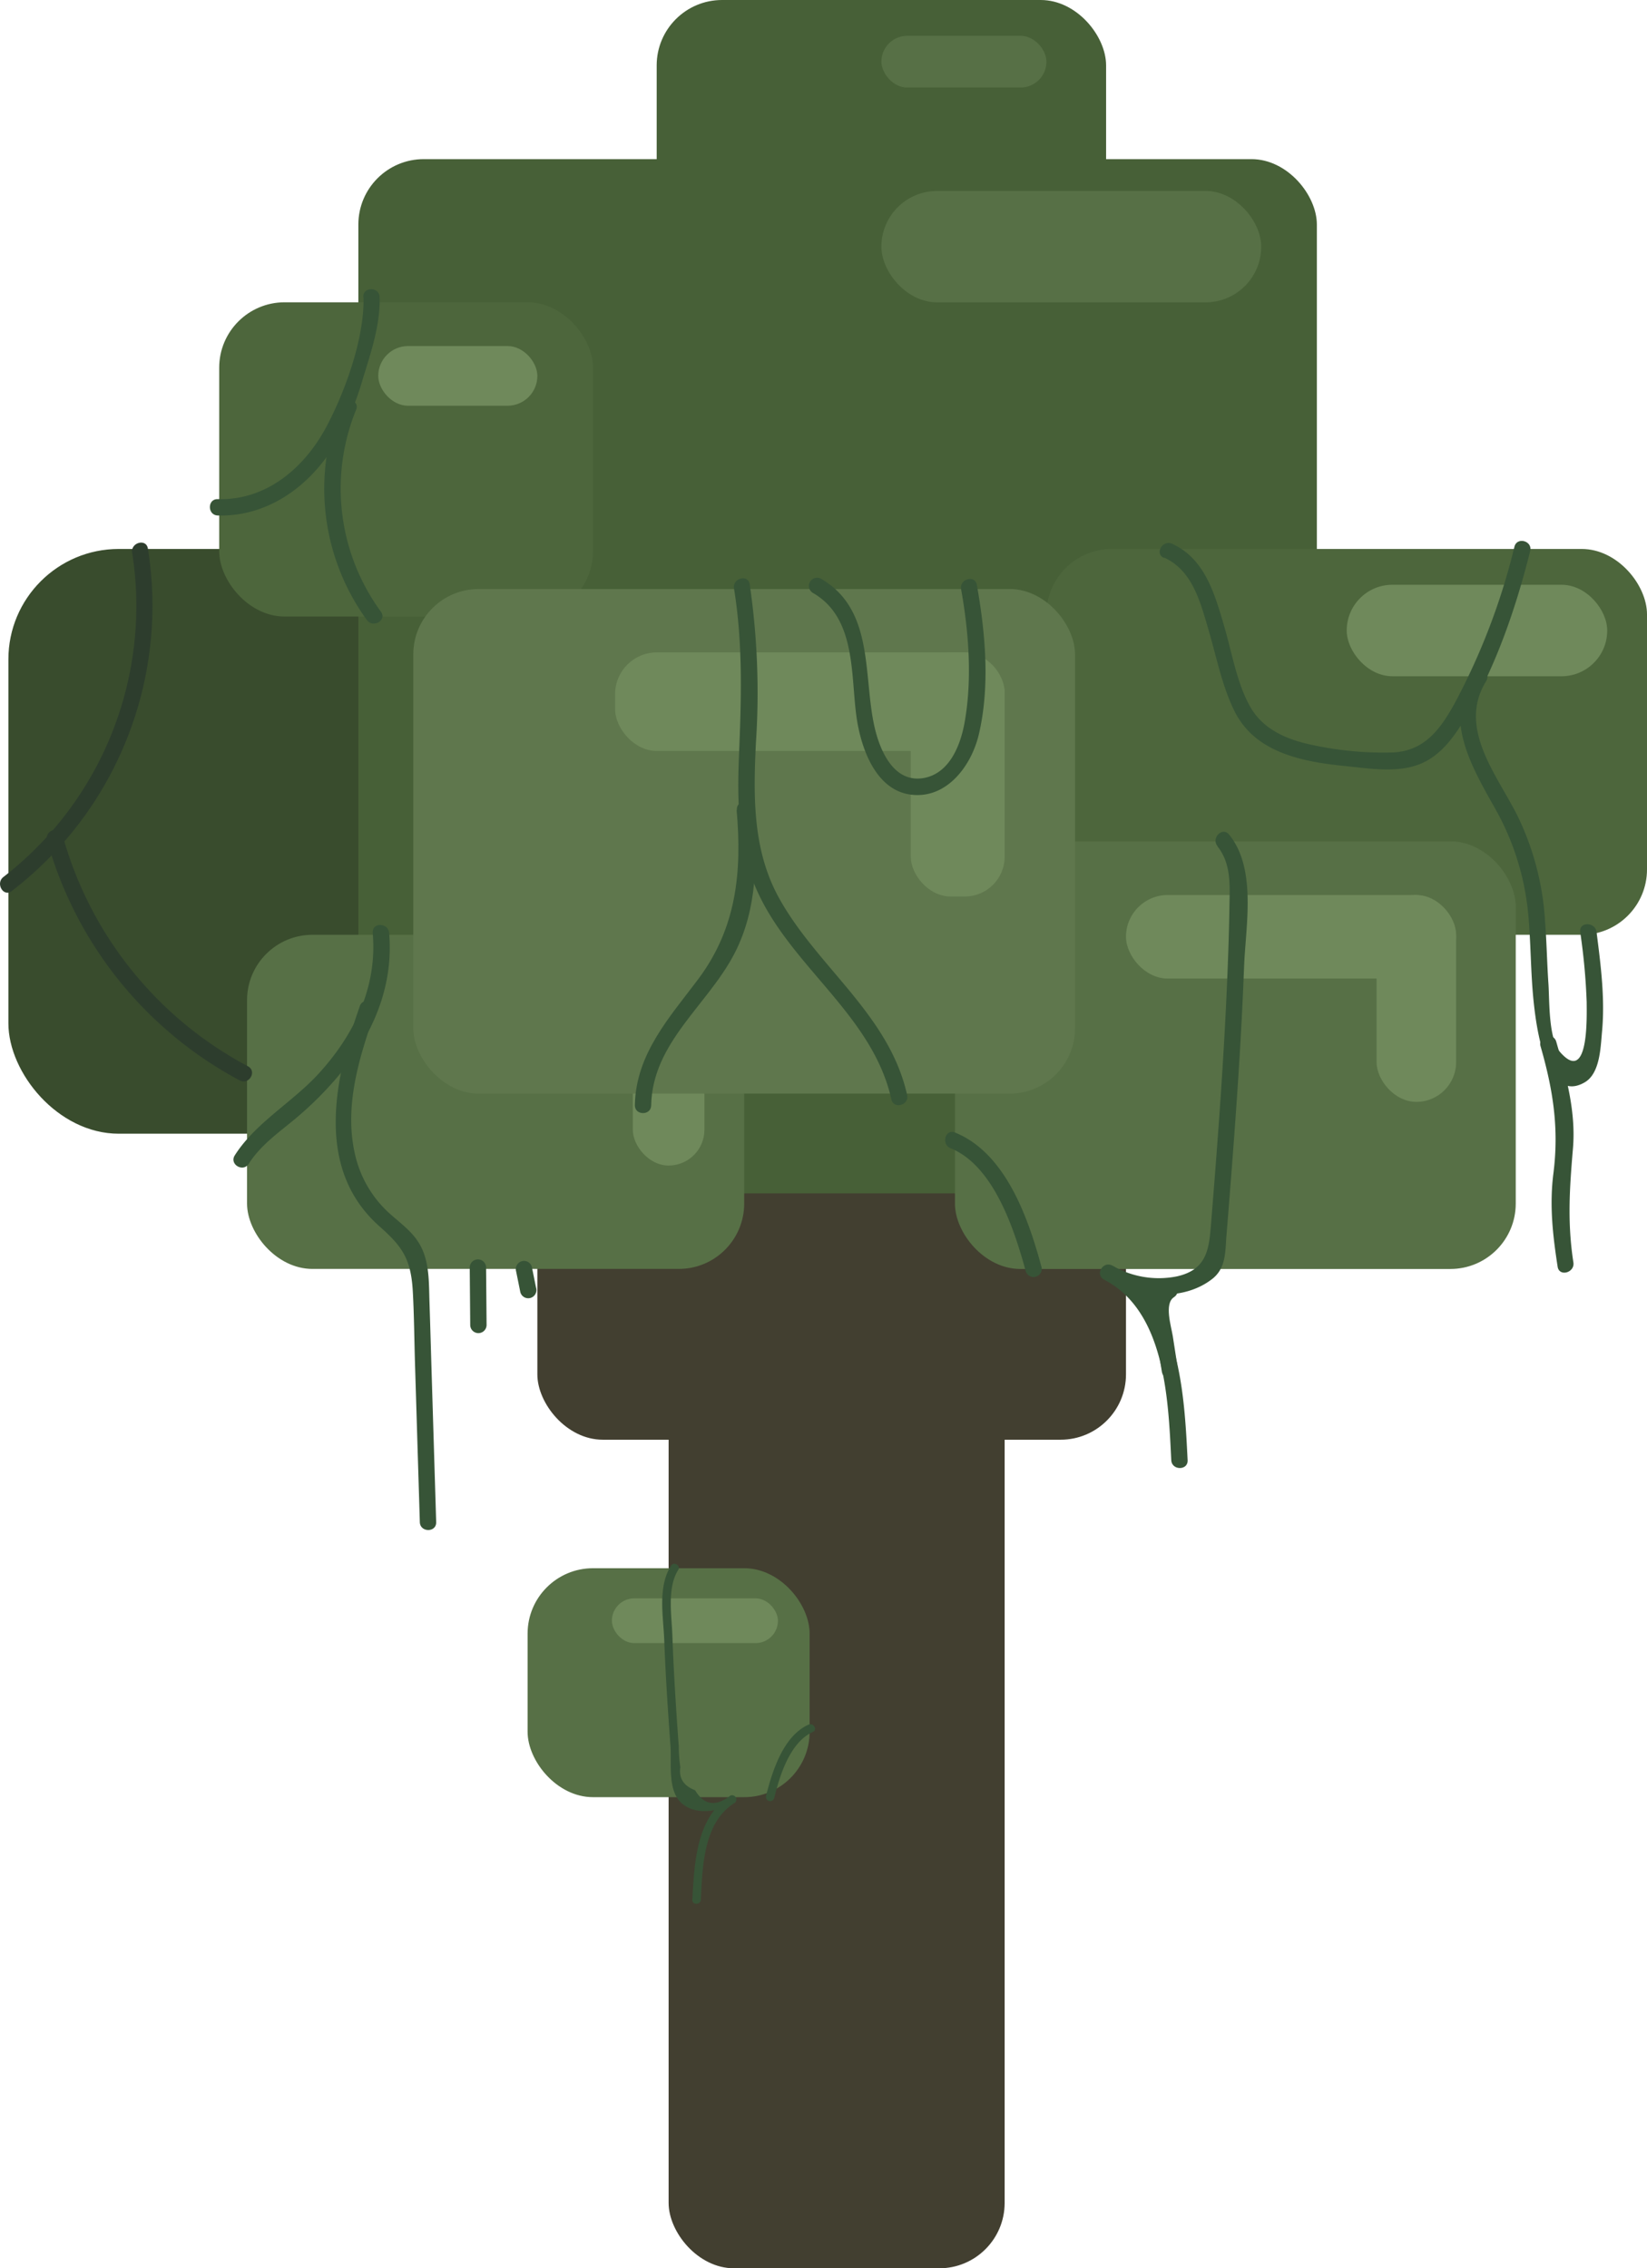 <svg xmlns="http://www.w3.org/2000/svg" viewBox="0 0 302.27 416.22"><defs><style>.cls-1{fill:#423f30;}.cls-2{fill:#476037;}.cls-3{fill:#394c2d;}.cls-4{fill:#4d663c;}.cls-5{fill:#577046;}.cls-6{fill:#6f895b;}.cls-7{fill:#5f774d;}.cls-8{fill:#375437;}.cls-9{fill:#2d3d2d;}</style></defs><title>sotree</title><g id="Layer_3" data-name="Layer 3"><rect class="cls-1" x="98.62" y="193.61" width="108.03" height="70.57" rx="12" ry="12"/><rect class="cls-1" x="122.71" y="236.68" width="61.67" height="179.54" rx="12" ry="12"/></g><g id="Layer_1" data-name="Layer 1"><rect class="cls-2" x="120.52" width="82.48" height="55.47" rx="12" ry="12"/><rect class="cls-3" x="1.54" y="100.73" width="107.3" height="107.3" rx="20.26" ry="20.26"/><rect class="cls-2" x="65.77" y="29.2" width="175.91" height="189.78" rx="12" ry="12"/><rect class="cls-4" x="192.05" y="100.73" width="110.22" height="70.8" rx="12" ry="12"/><rect class="cls-4" x="40.23" y="55.47" width="68.61" height="57.66" rx="12" ry="12"/><rect class="cls-5" x="45.34" y="171.53" width="91.24" height="61.31" rx="12" ry="12"/><rect class="cls-5" x="175.26" y="154.38" width="102.92" height="78.47" rx="12" ry="12"/><rect class="cls-6" x="206.65" y="164.23" width="60.58" height="15.33" rx="7.66" ry="7.66"/><rect class="cls-6" x="252.64" y="164.23" width="14.6" height="37.96" rx="7.3" ry="7.3"/><rect class="cls-6" x="85.48" y="179.56" width="43.8" height="14.05" rx="7.03" ry="7.03"/><rect class="cls-6" x="116.14" y="179.56" width="13.14" height="34.31" rx="6.57" ry="6.57"/><rect class="cls-6" x="69.42" y="63.5" width="29.2" height="10.95" rx="5.47" ry="5.47"/><rect class="cls-6" x="247.16" y="107.3" width="47.81" height="16.79" rx="8.39" ry="8.39"/><rect class="cls-5" x="161.76" y="6.57" width="30.29" height="9.49" rx="4.74" ry="4.74"/><rect class="cls-5" x="161.76" y="35.04" width="69.71" height="20.44" rx="10.22" ry="10.22"/><rect class="cls-7" x="75.85" y="108.08" width="121.45" height="92.59" rx="12" ry="12"/><rect class="cls-6" x="112.89" y="119.71" width="71.49" height="18.09" rx="7.66" ry="7.66"/><rect class="cls-6" x="167.15" y="119.71" width="17.23" height="44.79" rx="7.3" ry="7.3"/></g><g id="Layer_2" data-name="Layer 2"><path class="cls-8" d="M367,157.67c1.68,10.39,1.33,20.51.9,31-.34,8.41-.11,17,3.46,24.74,6.36,13.87,21.09,22.65,24.52,38,.42,1.88,3.31,1.09,2.89-.8-3.29-14.8-16.6-23.53-23.59-36.29-4.78-8.74-4.63-18.62-4.16-28.29a137.65,137.65,0,0,0-1.14-29.14c-.31-1.9-3.2-1.09-2.89.8Z" transform="translate(-232.29 -49.69)"/><path class="cls-8" d="M367.48,198.3c1,11.4,0,21.59-7,31-5.37,7.14-11.48,13.77-11.68,23.19,0,1.93,3,1.93,3,0,.24-11.54,10.43-18.39,15.33-27.92,4.18-8.13,4.18-17.37,3.4-26.26-.17-1.91-3.17-1.93-3,0Z" transform="translate(-232.29 -49.69)"/><path class="cls-8" d="M381.52,158.51c8,4.63,6.85,15.16,8,23,.84,5.55,3.5,13.21,10,14s11-5.24,12.38-10.93c2.12-8.87,1.25-18.69-.33-27.57-.34-1.9-3.23-1.09-2.89.8,1.41,7.89,2.06,16.44.65,24.39-.74,4.18-2.73,9.37-7.48,10.25-5.62,1-8.14-5.22-9.09-9.5-2.09-9.44,0-21.39-9.8-27.07a1.5,1.5,0,0,0-1.51,2.59Z" transform="translate(-232.29 -49.69)"/><path class="cls-8" d="M445.94,152c5.23,2.4,6.64,8.17,8.14,13.25s2.49,10.36,4.81,15c3.81,7.6,12.5,9.22,20.21,10,4.48.45,9.76,1.36,14-.45,3.29-1.39,5.63-4.32,7.46-7.28,5.95-9.58,9.83-20.83,12.56-31.71.47-1.87-2.42-2.67-2.89-.8a121.27,121.27,0,0,1-10.87,28.55c-2.65,4.86-5.6,9-11.61,9.21a62.16,62.16,0,0,1-14.17-1.29c-4.66-.93-9.28-2.68-11.78-7s-3.44-10.16-4.87-15c-1.72-5.84-3.54-12.3-9.52-15-1.74-.8-3.27,1.79-1.51,2.59Z" transform="translate(-232.29 -49.69)"/><path class="cls-8" d="M502.47,173.21c-5.19,8.37-.25,16.89,4,24.46A48.52,48.52,0,0,1,512.72,217c.55,5.56.46,11.16,1.06,16.71.39,3.62,2.11,18.83,9.37,14.57,2.79-1.64,2.89-6.39,3.15-9.21.58-6.13-.22-12.28-1-18.36-.24-1.89-3.25-1.91-3,0a115.26,115.26,0,0,1,1.19,12.87c0,2.53.45,15.28-4.9,9.14-2.15-2.47-1.91-9.55-2.12-12.52-.26-3.82-.32-7.64-.62-11.46a51,51,0,0,0-5.11-19.46c-3.78-7.5-11-16.06-5.69-24.62,1-1.64-1.57-3.15-2.59-1.51Z" transform="translate(-232.29 -49.69)"/><path class="cls-8" d="M515,241.59c2.32,8.05,3.44,15.09,2.38,23.44-.74,5.8-.11,11.36.78,17.1.29,1.9,3.19,1.09,2.89-.8-1.13-7.33-.7-13.6-.08-20.9.57-6.72-1.23-13.24-3.08-19.64a1.5,1.5,0,0,0-2.89.8Z" transform="translate(-232.29 -49.69)"/><path class="cls-8" d="M455.73,205c2.61,3.22,2.25,7.44,2.19,11.31s-.19,7.9-.35,11.85c-.3,7.57-.74,15.13-1.25,22.69s-1.1,15.11-1.71,22.66c-.4,5-.52,9.12-6.38,10.4a16.9,16.9,0,0,1-11.81-2l-1.51,2.59c11.26,5.78,11.79,22.06,12.34,33.12.1,1.92,3.1,1.93,3,0-.61-12.23-1.42-29.34-13.83-35.71-1.71-.88-3.22,1.65-1.51,2.59,5.75,3.16,14.39,4.21,19.93-.19,2.49-2,2.3-5,2.54-7.89q.68-8.37,1.31-16.75c.81-10.84,1.51-21.69,1.92-32.55.28-7.49,2.38-18-2.75-24.29-1.22-1.5-3.33.63-2.12,2.12Z" transform="translate(-232.29 -49.69)"/><path class="cls-8" d="M443,285.75a5.59,5.59,0,0,0-1.52,4.25,1.54,1.54,0,0,0,1.5,1.5,1.51,1.51,0,0,0,1.5-1.5,2.62,2.62,0,0,1,.64-2.13,1.53,1.53,0,0,0,0-2.12,1.52,1.52,0,0,0-2.12,0Z" transform="translate(-232.29 -49.69)"/><path class="cls-8" d="M446.23,285.13c-2,1.34-2.58,3.35-2.32,5.73.39,3.53,1.08,7.05,1.62,10.56.29,1.9,3.19,1.09,2.89-.8l-.89-5.74c-.28-1.78-1.62-6,.21-7.16,1.61-1.05.11-3.65-1.51-2.59Z" transform="translate(-232.29 -49.69)"/><path class="cls-8" d="M406.76,260.39c7.93,3.2,11.75,15.08,13.78,22.57a1.5,1.5,0,0,0,2.89-.8c-2.42-8.94-6.57-20.91-15.88-24.66-1.79-.72-2.57,2.18-.8,2.89Z" transform="translate(-232.29 -49.69)"/><path class="cls-8" d="M300.69,220.87c.88,9.89-3.38,18.68-9.94,25.85-4.76,5.21-11.6,9-15.39,15-1,1.64,1.56,3.14,2.59,1.51,2.43-3.85,6.39-6.31,9.74-9.29a63.22,63.22,0,0,0,8.51-9.08c5.24-7,8.28-15.21,7.5-24-.17-1.91-3.17-1.93-3,0Z" transform="translate(-232.29 -49.69)"/><path class="cls-8" d="M298.31,234.35c-4.63,13.27-8.34,29.81,3.67,40.41,4.16,3.68,5.73,5.94,6.07,11.89.25,4.48.27,9,.41,13.47l.88,28.87c.06,1.93,3.06,1.93,3,0l-.82-26.95c-.14-4.49-.26-9-.41-13.47-.1-3.1,0-6.46-1.22-9.39s-3.48-4.52-5.79-6.55a20.68,20.68,0,0,1-6.6-10.89c-2.17-9,.74-18.11,3.7-26.6.64-1.83-2.26-2.61-2.89-.8Z" transform="translate(-232.29 -49.69)"/><path class="cls-8" d="M318.5,282.28l.09,10.53a1.5,1.5,0,0,0,3,0l-.09-10.53a1.5,1.5,0,0,0-3,0Z" transform="translate(-232.29 -49.69)"/><path class="cls-8" d="M327,282.92l.78,3.85a1.5,1.5,0,1,0,2.89-.8l-.78-3.85a1.5,1.5,0,0,0-2.89.8Z" transform="translate(-232.29 -49.69)"/><path class="cls-8" d="M299,104.17c.22,7.41-3.31,17.23-6.74,23.7-4,7.58-11,13.67-20,13.41-1.93-.06-1.93,2.94,0,3,8.76.25,16.23-4.9,20.9-12.08a51.29,51.29,0,0,0,5.72-13c1.47-4.78,3.23-9.93,3.08-15-.06-1.93-3.06-1.93-3,0Z" transform="translate(-232.29 -49.69)"/><path class="cls-8" d="M294.76,124.07a41,41,0,0,0,4.86,39.39c1.12,1.55,3.73.05,2.59-1.51a38.29,38.29,0,0,1-4.56-37.08c.72-1.79-2.18-2.57-2.89-.8Z" transform="translate(-232.29 -49.69)"/><path class="cls-9" d="M256.55,151.14a62.87,62.87,0,0,1-23.63,59.47c-1.51,1.16,0,3.76,1.51,2.59a66,66,0,0,0,25-62.86c-.31-1.9-3.2-1.09-2.89.8Z" transform="translate(-232.29 -49.69)"/><path class="cls-9" d="M240.92,203.85a71.65,71.65,0,0,0,35.37,44.09c1.7.91,3.22-1.68,1.51-2.59a68.65,68.65,0,0,1-34-42.3,1.5,1.5,0,0,0-2.89.8Z" transform="translate(-232.29 -49.69)"/><rect class="cls-5" x="329.12" y="337.45" width="51.76" height="42.01" rx="12" ry="12" transform="translate(477.71 667.22) rotate(180)"/><rect class="cls-6" x="344.6" y="342.99" width="30.47" height="8.21" rx="4.1" ry="4.1" transform="translate(487.37 644.49) rotate(-180)"/><path class="cls-8" d="M355.44,337c-2.49,3.9-1.4,9.32-1.24,13.71.24,6.46.67,12.91,1.14,19.36.24,3.36-.64,8.42,2.3,10.71,2.7,2.11,6.8,1.17,9.5-.25l-.79-1.34c-6.3,3.9-6.62,12.39-7,19.09-.05,1,1.51,1,1.56,0,.31-6,.46-14.2,6.19-17.75a.78.78,0,0,0-.79-1.34q-4,3.11-6.45-1-3.16-1.21-2.71-4.21a28.25,28.25,0,0,1-.29-3.87c-.26-3.55-.5-7.09-.71-10.64-.19-3.23-.35-6.45-.46-9.68-.13-3.62-1-8.76,1.06-12,.54-.85-.81-1.63-1.34-.79Z" transform="translate(-232.29 -49.69)"/><path class="cls-8" d="M380.68,366.15c-4.66,2.1-6.65,8.54-7.81,13.11a.78.78,0,0,0,1.5.41c1-4.13,2.88-10.27,7.1-12.18.91-.41.12-1.75-.79-1.34Z" transform="translate(-232.29 -49.69)"/></g></svg>